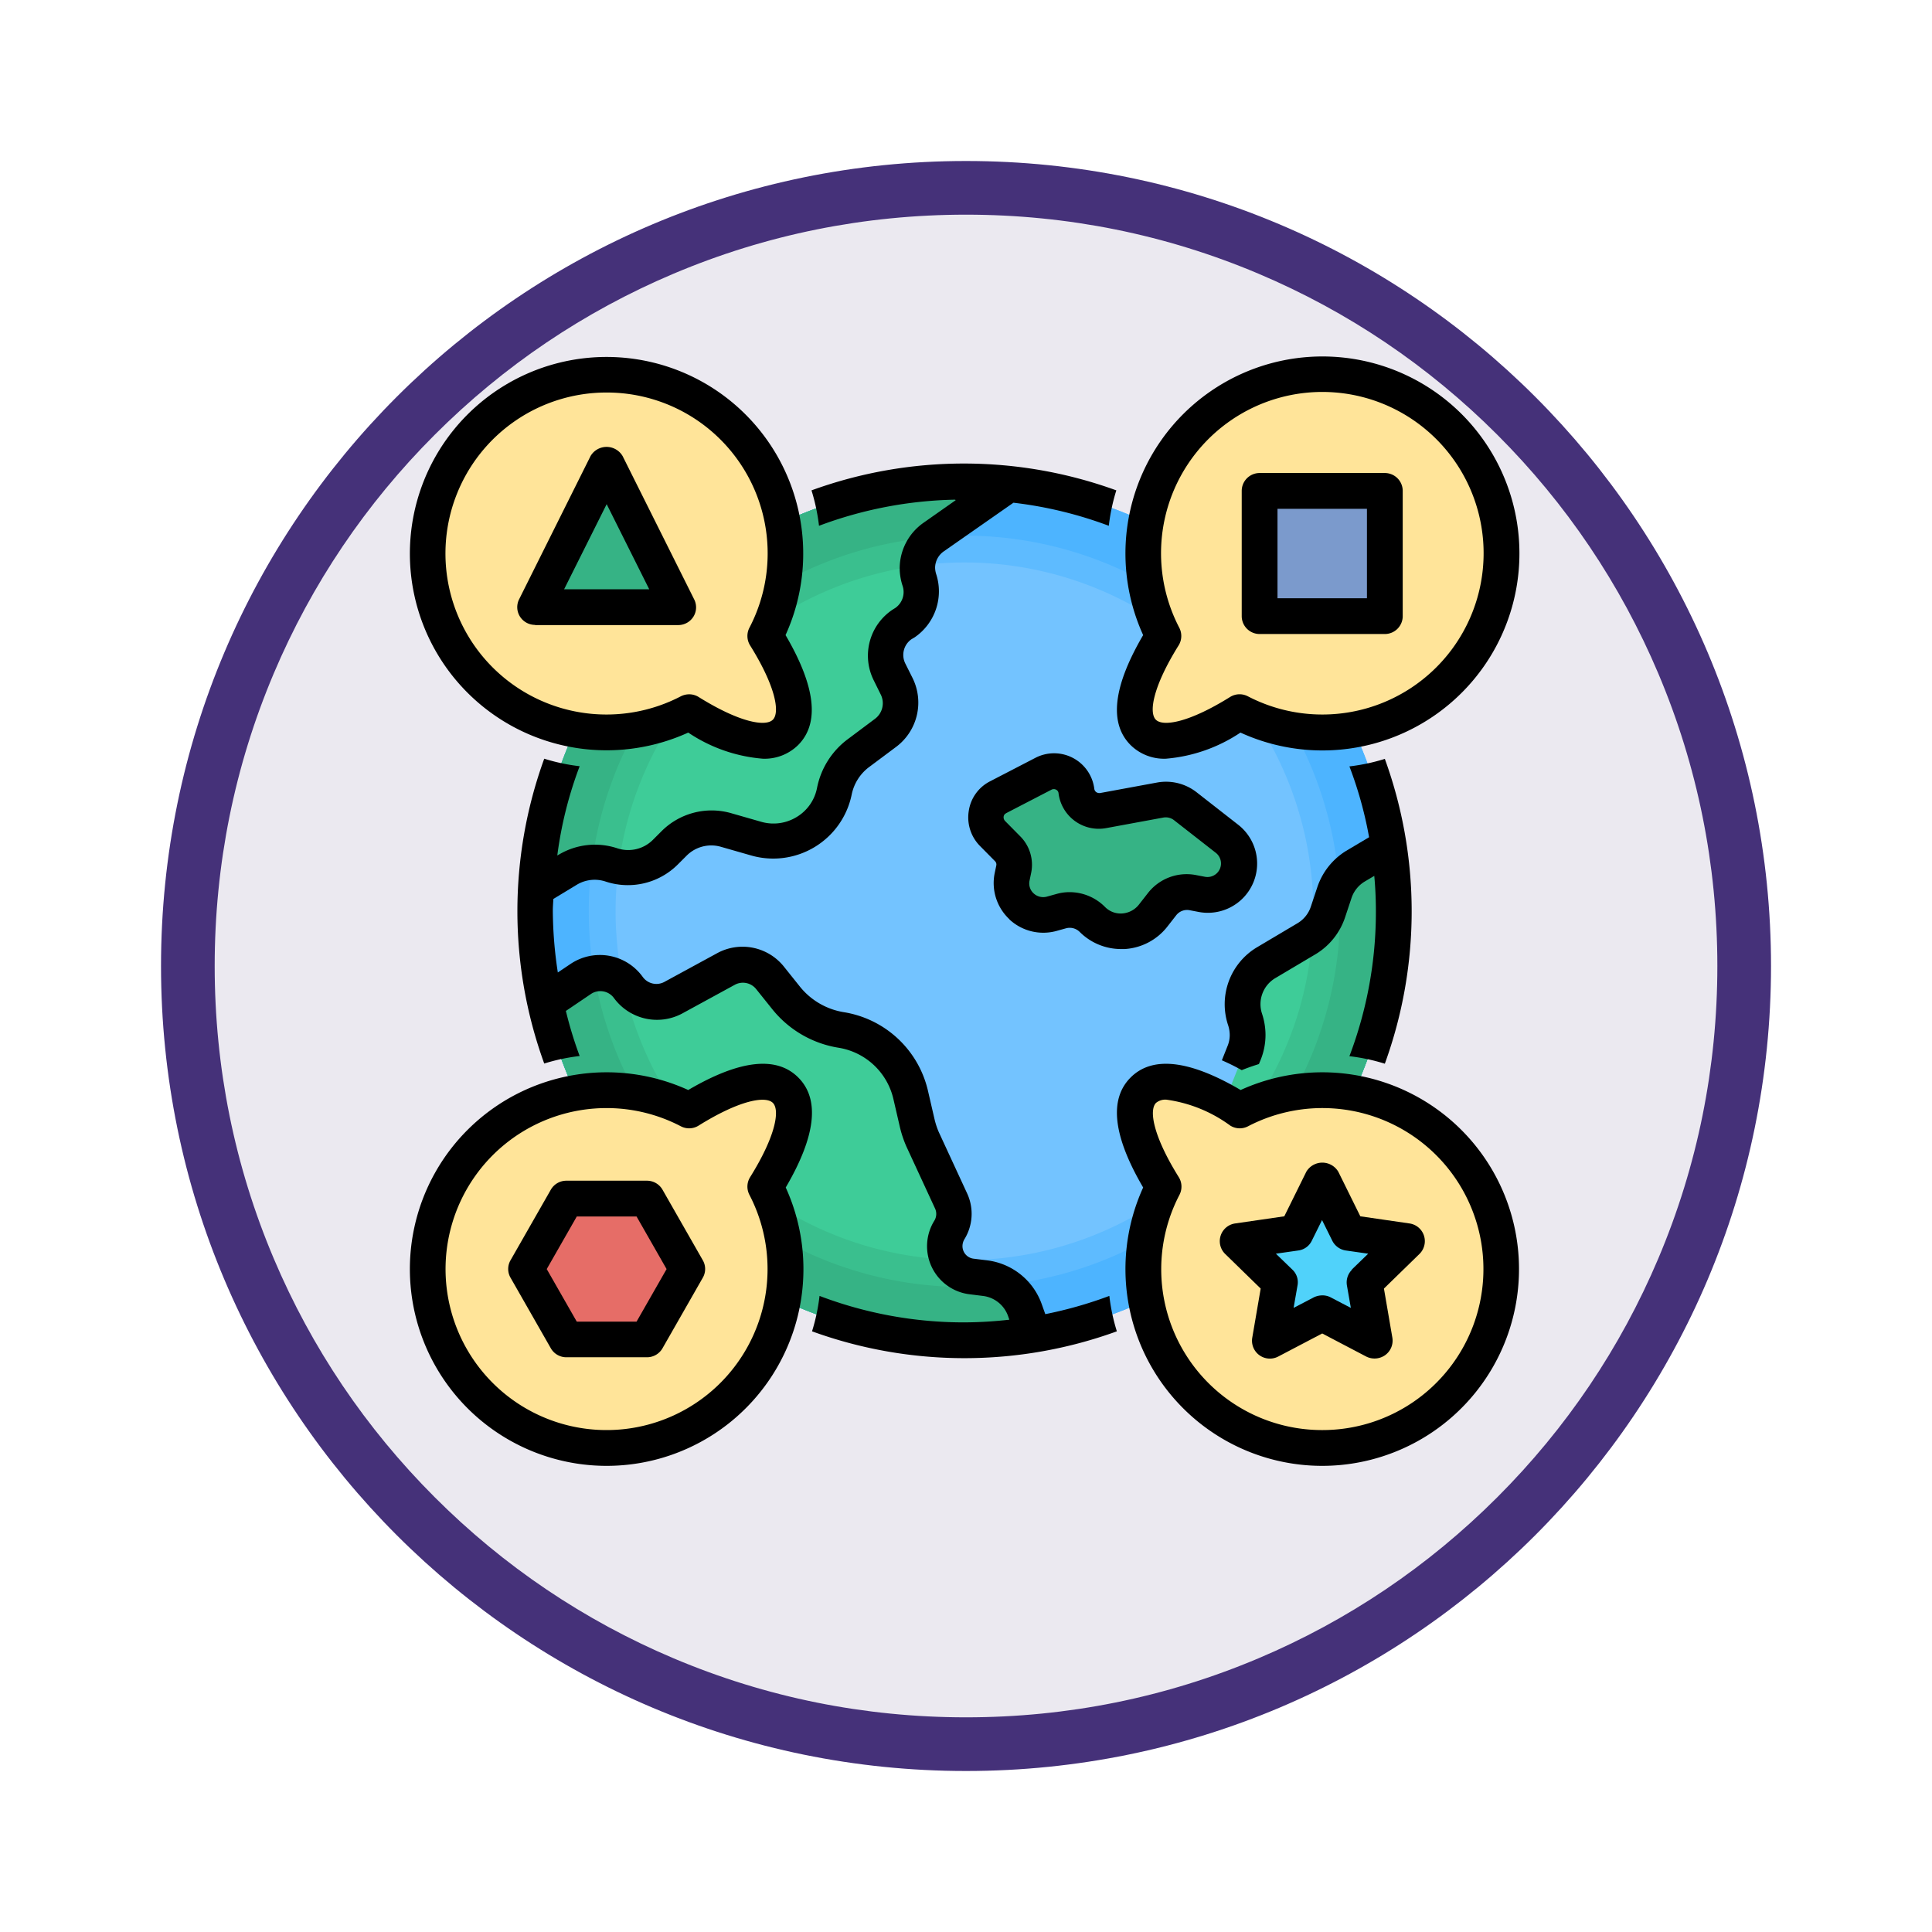 <svg xmlns="http://www.w3.org/2000/svg" xmlns:xlink="http://www.w3.org/1999/xlink" width="108" height="108" viewBox="0 0 108 108">
  <defs>
    <filter id="Path_904820" x="0" y="0" width="108" height="108" filterUnits="userSpaceOnUse">
      <feOffset dy="3" input="SourceAlpha"/>
      <feGaussianBlur stdDeviation="3" result="blur"/>
      <feFlood flood-opacity="0.161"/>
      <feComposite operator="in" in2="blur"/>
      <feComposite in="SourceGraphic"/>
    </filter>
  </defs>
  <g id="Group_1226372" data-name="Group 1226372" transform="translate(-200.087 -790.058)">
    <g id="Group_1225223" data-name="Group 1225223">
      <g id="Group_1224453" data-name="Group 1224453" transform="translate(0 -63.942)">
        <g id="Group_1206312" data-name="Group 1206312" transform="translate(209.088 860)">
          <g id="Group_1203639" data-name="Group 1203639" transform="translate(0 0)">
            <g id="Group_1202437" data-name="Group 1202437" transform="translate(0 0)">
              <g id="Group_1177315" data-name="Group 1177315">
                <g id="Group_1173585" data-name="Group 1173585" transform="translate(0)">
                  <g id="Group_1173428" data-name="Group 1173428">
                    <g id="Group_1171958" data-name="Group 1171958">
                      <g id="Group_1167341" data-name="Group 1167341">
                        <g id="Group_1166792" data-name="Group 1166792">
                          <g transform="matrix(1, 0, 0, 1, -9, -6)" filter="url(#Path_904820)">
                            <g id="Path_904820-2" data-name="Path 904820" transform="translate(9 6)" fill="#ebe9f0">
                              <path d="M 45 88.5 C 39.127 88.5 33.43 87.35 28.068 85.082 C 22.889 82.891 18.236 79.755 14.241 75.759 C 10.245 71.764 7.109 67.111 4.918 61.932 C 2.65 56.57 1.5 50.873 1.5 45 C 1.5 39.127 2.65 33.43 4.918 28.068 C 7.109 22.889 10.245 18.236 14.241 14.241 C 18.236 10.245 22.889 7.109 28.068 4.918 C 33.43 2.65 39.127 1.5 45 1.5 C 50.873 1.5 56.57 2.65 61.932 4.918 C 67.111 7.109 71.764 10.245 75.759 14.241 C 79.755 18.236 82.891 22.889 85.082 28.068 C 87.35 33.43 88.5 39.127 88.5 45 C 88.5 50.873 87.35 56.57 85.082 61.932 C 82.891 67.111 79.755 71.764 75.759 75.759 C 71.764 79.755 67.111 82.891 61.932 85.082 C 56.57 87.35 50.873 88.5 45 88.5 Z" stroke="none"/>
                              <path d="M 45 3 C 39.329 3 33.829 4.11 28.653 6.299 C 23.652 8.415 19.16 11.443 15.302 15.302 C 11.443 19.16 8.415 23.652 6.299 28.653 C 4.11 33.829 3 39.329 3 45 C 3 50.671 4.11 56.171 6.299 61.347 C 8.415 66.348 11.443 70.84 15.302 74.698 C 19.16 78.557 23.652 81.585 28.653 83.701 C 33.829 85.89 39.329 87 45 87 C 50.671 87 56.171 85.89 61.347 83.701 C 66.348 81.585 70.84 78.557 74.698 74.698 C 78.557 70.84 81.585 66.348 83.701 61.347 C 85.89 56.171 87 50.671 87 45 C 87 39.329 85.89 33.829 83.701 28.653 C 81.585 23.652 78.557 19.16 74.698 15.302 C 70.84 11.443 66.348 8.415 61.347 6.299 C 56.171 4.11 50.671 3 45 3 M 45 0 C 69.853 0 90 20.147 90 45 C 90 69.853 69.853 90 45 90 C 20.147 90 -7.62939453125e-06 69.853 -7.62939453125e-06 45 C -7.62939453125e-06 20.147 20.147 0 45 0 Z" stroke="none" fill="#453179"/>
                            </g>
                          </g>
                        </g>
                      </g>
                    </g>
                  </g>
                </g>
              </g>
            </g>
          </g>
        </g>
      </g>
      <g id="multicultural" transform="translate(222 809)">
        <circle id="Ellipse_12671" data-name="Ellipse 12671" cx="24" cy="24" r="24" transform="translate(8 8)" fill="#73c3ff"/>
        <path id="Path_1211531" data-name="Path 1211531" d="M32,8A24,24,0,1,0,56,32,24.006,24.006,0,0,0,32,8Zm0,43.5A19.5,19.5,0,1,1,51.5,32,19.5,19.5,0,0,1,32,51.5Z" fill="#5ebbff"/>
        <path id="Path_1211532" data-name="Path 1211532" d="M32,8A24,24,0,1,0,56,32,24.006,24.006,0,0,0,32,8Zm0,45A21,21,0,1,1,53,32,21,21,0,0,1,32,53Z" fill="#4db4ff"/>
        <path id="Path_1211533" data-name="Path 1211533" d="M53.74,42.16A23.843,23.843,0,0,0,56,32a22.9,22.9,0,0,0-.28-3.63l-1.86,1.11a2.763,2.763,0,0,0-1.18,1.47l-.36,1.1a2.763,2.763,0,0,1-1.18,1.47l-2.28,1.36a2.712,2.712,0,0,0-1.17,3.18,2.752,2.752,0,0,1,.14.85,2.675,2.675,0,0,1-.2,1.01l-1.09,2.72c.29.15.58.32.85.49A9.945,9.945,0,0,1,52,42,9.084,9.084,0,0,1,53.74,42.16Z" fill="#3ecc98"/>
        <path id="Path_1211534" data-name="Path 1211534" d="M35.87,55.68A23.5,23.5,0,0,1,32,56,24.01,24.01,0,0,1,8.56,37.15l1.98-1.34a1.95,1.95,0,0,1,2.67.47,1.917,1.917,0,0,0,1.58.81,1.982,1.982,0,0,0,.93-.24l2.95-1.61a1.951,1.951,0,0,1,2.45.48l.92,1.15a5,5,0,0,0,3.08,1.78,4.692,4.692,0,0,1,2.49,1.22A4.766,4.766,0,0,1,29,42.28l.37,1.6a5.225,5.225,0,0,0,.29.87l1.6,3.46a1.725,1.725,0,0,1-.1,1.62,1.705,1.705,0,0,0,1.26,2.6l.71.09a2.719,2.719,0,0,1,2.25,1.79Z" fill="#3ecc98"/>
        <path id="Path_1211535" data-name="Path 1211535" d="M34.53,8.13A23.416,23.416,0,0,0,32,8,24.007,24.007,0,0,0,8.03,30.78l1.81-1.09a2.947,2.947,0,0,1,2.44-.26,2.906,2.906,0,0,0,.92.15,2.937,2.937,0,0,0,2.08-.86l.5-.5a2.949,2.949,0,0,1,2.88-.75l1.71.49a3.479,3.479,0,0,0,4.37-2.66,3.519,3.519,0,0,1,1.32-2.1l1.54-1.15a2.1,2.1,0,0,0,.62-2.61l-.39-.79a2.088,2.088,0,0,1,.71-2.68l.13-.08a2.106,2.106,0,0,0,.82-2.41,2.174,2.174,0,0,1-.11-.66,2.125,2.125,0,0,1,.9-1.72Z" fill="#3ecc98"/>
        <path id="Path_1211536" data-name="Path 1211536" d="M56,32a23.843,23.843,0,0,1-2.26,10.16A9.084,9.084,0,0,0,52,42a9.965,9.965,0,0,0-3.71.72,19.276,19.276,0,0,0,3.16-9.43,2.729,2.729,0,0,0,.87-1.24l.36-1.1a2.763,2.763,0,0,1,1.18-1.47l1.86-1.11A22.9,22.9,0,0,1,56,32Z" fill="#3abf8e"/>
        <path id="Path_1211537" data-name="Path 1211537" d="M35.87,55.68A23.5,23.5,0,0,1,32,56,24.01,24.01,0,0,1,8.56,37.15l1.98-1.34a1.967,1.967,0,0,1,2.37.14A19.476,19.476,0,0,0,31.08,51.47a1.643,1.643,0,0,0,1.34.96l.71.09a2.719,2.719,0,0,1,2.25,1.79Z" fill="#3abf8e"/>
        <path id="Path_1211538" data-name="Path 1211538" d="M34.53,8.13,30.28,11.1a2.114,2.114,0,0,0-.89,1.58A19.491,19.491,0,0,0,12.66,29.52a2.339,2.339,0,0,1-.38-.09,2.947,2.947,0,0,0-2.44.26L8.03,30.78A24.007,24.007,0,0,1,32,8,23.416,23.416,0,0,1,34.53,8.13Z" fill="#3abf8e"/>
        <g id="Group_1225222" data-name="Group 1225222">
          <path id="Path_1211539" data-name="Path 1211539" d="M56,32a23.843,23.843,0,0,1-2.26,10.16A9.084,9.084,0,0,0,52,42a8.429,8.429,0,0,0-1.6.14A20.994,20.994,0,0,0,53,32c0-.53-.02-1.06-.07-1.58a2.786,2.786,0,0,1,.93-.94l1.86-1.11A22.9,22.9,0,0,1,56,32Z" fill="#36b385"/>
          <path id="Path_1211540" data-name="Path 1211540" d="M35.87,55.68A23.5,23.5,0,0,1,32,56,24.01,24.01,0,0,1,8.56,37.15l1.98-1.34a1.785,1.785,0,0,1,.76-.3A20.988,20.988,0,0,0,32,53a20,20,0,0,0,2.2-.12,2.737,2.737,0,0,1,1.18,1.43Z" fill="#36b385"/>
          <path id="Path_1211541" data-name="Path 1211541" d="M34.53,8.13l-4.21,2.95h-.01A20.968,20.968,0,0,0,11.18,29.29a2.9,2.9,0,0,0-1.34.4L8.03,30.78A24.007,24.007,0,0,1,32,8a23.416,23.416,0,0,1,2.53.13Z" fill="#36b385"/>
          <path id="Path_1211542" data-name="Path 1211542" d="M46.67,27.95l-2.33-1.82a1.755,1.755,0,0,0-1.4-.34l-3.2.59a1.272,1.272,0,0,1-1.49-1.09,1.265,1.265,0,0,0-1.84-.97l-2.53,1.31a1.27,1.27,0,0,0-.32,2.02l.84.85a1.283,1.283,0,0,1,.35,1.15l-.09.43a1.78,1.78,0,0,0,2.21,2.07L37.4,32a1.759,1.759,0,0,1,1.73.46,2.269,2.269,0,0,0,3.4-.21l.5-.64a1.767,1.767,0,0,1,1.73-.64l.47.09a1.758,1.758,0,0,0,2.09-1.94,1.809,1.809,0,0,0-.66-1.17Z" fill="#36b385"/>
        </g>
        <path id="Path_1211543" data-name="Path 1211543" d="M16.61,20.87C18.49,22.04,20.88,23.12,22,22s.04-3.51-1.13-5.39a10.01,10.01,0,1,0-4.26,4.26Z" fill="#ffe499"/>
        <path id="Path_1211544" data-name="Path 1211544" d="M52,22a10.01,10.01,0,1,0-8.87-5.39C41.96,18.49,40.88,20.88,42,22s3.51.04,5.39-1.13A9.946,9.946,0,0,0,52,22Z" fill="#ffe499"/>
        <path id="Path_1211545" data-name="Path 1211545" d="M47.39,43.13C45.51,41.96,43.12,40.88,42,42s-.04,3.51,1.13,5.39a10.01,10.01,0,1,0,4.26-4.26Z" fill="#ffe499"/>
        <path id="Path_1211546" data-name="Path 1211546" d="M12,42a10.01,10.01,0,1,0,8.87,5.39C22.04,45.51,23.12,43.12,22,42s-3.51-.04-5.39,1.13A9.945,9.945,0,0,0,12,42Z" fill="#ffe499"/>
        <path id="Path_1211547" data-name="Path 1211547" d="M52,47l1.46,2.96,3.27.48-2.36,2.3L54.92,56,52,54.46,49.08,56l.55-3.26-2.36-2.3,3.27-.48Z" fill="#50d2fa"/>
        <path id="Path_1211548" data-name="Path 1211548" d="M48.5,8.5h7v7h-7Z" fill="#7b9acc"/>
        <path id="Path_1211549" data-name="Path 1211549" d="M16,15H8l4-8Z" fill="#36b385"/>
        <path id="Path_1211550" data-name="Path 1211550" d="M14.25,48.06H9.75L7.5,52l2.25,3.94h4.5L16.5,52Z" fill="#e66d67"/>
        <path id="Path_1211551" data-name="Path 1211551" d="M31.51,9.02,29.7,10.29a3.12,3.12,0,0,0-1.32,2.53,3.184,3.184,0,0,0,.16.98,1.086,1.086,0,0,1-.4,1.24l-.16.1a3.088,3.088,0,0,0-1.05,3.95l.39.79A1.088,1.088,0,0,1,27,21.24L25.45,22.4a4.481,4.481,0,0,0-1.69,2.7,2.436,2.436,0,0,1-1.14,1.63,2.481,2.481,0,0,1-1.97.27l-1.71-.49a3.96,3.96,0,0,0-3.86,1l-.5.5a1.95,1.95,0,0,1-1.98.47,3.953,3.953,0,0,0-3.27.35l-.09.05a21.985,21.985,0,0,1,1.25-4.99,10.888,10.888,0,0,1-1.98-.42,24.947,24.947,0,0,0,0,17.04,10.888,10.888,0,0,1,1.98-.42,22.188,22.188,0,0,1-.77-2.52l1.39-.94a.943.943,0,0,1,1.29.21,2.986,2.986,0,0,0,3.81.88l2.95-1.61a.947.947,0,0,1,1.19.23l.93,1.16a5.954,5.954,0,0,0,3.7,2.13,3.762,3.762,0,0,1,3.05,2.87l.37,1.6a6.324,6.324,0,0,0,.36,1.06l1.6,3.46a.721.721,0,0,1-.04.67,2.706,2.706,0,0,0,1.98,4.12l.72.09a1.707,1.707,0,0,1,1.42,1.13l.07.2a23.168,23.168,0,0,1-2.51.15,22.707,22.707,0,0,1-8.1-1.48,10.888,10.888,0,0,1-.42,1.98,24.947,24.947,0,0,0,17.04,0,10.888,10.888,0,0,1-.42-1.98,23.229,23.229,0,0,1-3.58,1.02l-.2-.56a3.721,3.721,0,0,0-3.07-2.45l-.73-.09a.708.708,0,0,1-.63-.71.758.758,0,0,1,.11-.38,2.708,2.708,0,0,0,.15-2.56l-1.59-3.44a4.388,4.388,0,0,1-.23-.7l-.37-1.6a5.766,5.766,0,0,0-4.7-4.39,3.959,3.959,0,0,1-2.45-1.42l-.92-1.15a2.962,2.962,0,0,0-3.71-.73l-2.94,1.6a.941.941,0,0,1-1.23-.28,2.949,2.949,0,0,0-4.04-.71l-.7.47a23.4,23.4,0,0,1-.28-3.46c0-.22.02-.43.03-.65l1.32-.8a1.937,1.937,0,0,1,1.61-.17,3.95,3.95,0,0,0,4.02-.95l.5-.5a1.944,1.944,0,0,1,1.9-.5l1.71.49a4.476,4.476,0,0,0,5.62-3.42,2.555,2.555,0,0,1,.94-1.5l1.54-1.15a3.094,3.094,0,0,0,.92-3.85l-.4-.8a1.073,1.073,0,0,1,.34-1.37l.17-.1a3.117,3.117,0,0,0,1.21-3.54,1.231,1.231,0,0,1-.06-.36,1.128,1.128,0,0,1,.47-.9l3.91-2.73a22.67,22.67,0,0,1,5.33,1.29,10.889,10.889,0,0,1,.42-1.98,24.947,24.947,0,0,0-17.04,0,10.888,10.888,0,0,1,.42,1.98,22.85,22.85,0,0,1,7.61-1.46Z"/>
        <path id="Path_1211552" data-name="Path 1211552" d="M55.5,40.52a24.947,24.947,0,0,0,0-17.04,10.888,10.888,0,0,1-1.98.42,21.962,21.962,0,0,1,1.1,3.96l-1.28.76a3.8,3.8,0,0,0-1.61,2.02l-.36,1.08a1.7,1.7,0,0,1-.74.94l-2.29,1.36a3.707,3.707,0,0,0-1.6,4.35,1.8,1.8,0,0,1,.09.54,1.628,1.628,0,0,1-.13.64l-.31.78a11.4,11.4,0,0,1,1.11.55c.32-.13.64-.24.96-.34l.1-.24a3.736,3.736,0,0,0,.27-1.39,3.811,3.811,0,0,0-.19-1.17,1.694,1.694,0,0,1,.73-2l2.29-1.36a3.8,3.8,0,0,0,1.61-2.02l.36-1.08a1.7,1.7,0,0,1,.74-.94l.54-.32Q55,30.995,55,32a22.707,22.707,0,0,1-1.48,8.1,10.889,10.889,0,0,1,1.98.42Z"/>
        <path id="Path_1211553" data-name="Path 1211553" d="M34.51,32.45a2.782,2.782,0,0,0,2.63.65l.54-.15a.79.79,0,0,1,.76.2,3.269,3.269,0,0,0,2.32.96h.2a3.275,3.275,0,0,0,2.38-1.25l.5-.64a.767.767,0,0,1,.75-.28l.47.09a2.759,2.759,0,0,0,2.42-.68,2.752,2.752,0,0,0-.18-4.19l-2.33-1.82a2.778,2.778,0,0,0-2.19-.54l-3.2.59a.328.328,0,0,1-.21-.05.268.268,0,0,1-.11-.18,2.266,2.266,0,0,0-3.29-1.74l-2.53,1.31a2.224,2.224,0,0,0-1.2,1.67,2.271,2.271,0,0,0,.63,1.95l.84.85a.26.26,0,0,1,.07.24l-.09.43a2.767,2.767,0,0,0,.83,2.58Zm-.17-5.94,2.53-1.31a.272.272,0,0,1,.25,0,.243.243,0,0,1,.14.2,2.266,2.266,0,0,0,2.66,1.95l3.2-.59a.753.753,0,0,1,.6.15l2.33,1.82a.757.757,0,0,1-.61,1.34l-.47-.09a2.742,2.742,0,0,0-2.72,1.01l-.5.64a1.3,1.3,0,0,1-.92.49,1.225,1.225,0,0,1-.98-.37,2.787,2.787,0,0,0-1.97-.82,2.622,2.622,0,0,0-.73.1l-.54.15a.784.784,0,0,1-.74-.18.751.751,0,0,1-.23-.72l.09-.43a2.255,2.255,0,0,0-.62-2.05l-.84-.85a.294.294,0,0,1-.08-.23.239.239,0,0,1,.14-.2Z"/>
        <path id="Path_1211554" data-name="Path 1211554" d="M56.88,49.45l-2.75-.4L52.9,46.56a1.04,1.04,0,0,0-1.79,0l-1.23,2.49-2.75.4a1,1,0,0,0-.56,1.7l1.99,1.94-.47,2.74a1,1,0,0,0,1.45,1.06L52,55.6l2.46,1.29a1.031,1.031,0,0,0,1.06-.08,1,1,0,0,0,.4-.98l-.47-2.74,1.99-1.94a1,1,0,0,0-.56-1.7Zm-3.21,2.58a1,1,0,0,0-.29.88l.22,1.26-1.13-.59a.984.984,0,0,0-.47-.11,1.116,1.116,0,0,0-.47.11l-1.13.59.22-1.26a.964.964,0,0,0-.29-.88l-.92-.89,1.26-.18a.977.977,0,0,0,.75-.55l.57-1.15.57,1.15a1.011,1.011,0,0,0,.75.55l1.26.18-.92.89Z"/>
        <path id="Path_1211555" data-name="Path 1211555" d="M48.5,16.5h7a1,1,0,0,0,1-1v-7a1,1,0,0,0-1-1h-7a1,1,0,0,0-1,1v7A1,1,0,0,0,48.5,16.5Zm1-7h5v5h-5Z"/>
        <path id="Path_1211556" data-name="Path 1211556" d="M8,16h8a1,1,0,0,0,.85-.47.986.986,0,0,0,.04-.97l-4-8.01a1.04,1.04,0,0,0-1.79,0l-3.99,8a.986.986,0,0,0,.04.97,1,1,0,0,0,.85.47Zm4-6.76L14.38,14H9.62Z"/>
        <path id="Path_1211557" data-name="Path 1211557" d="M8.88,56.43a1,1,0,0,0,.87.5h4.5a1,1,0,0,0,.87-.5l2.25-3.94a.975.975,0,0,0,0-.99l-2.25-3.94a1,1,0,0,0-.87-.5H9.75a1,1,0,0,0-.87.5L6.63,51.5a.975.975,0,0,0,0,.99Zm1.45-7.37h3.34L15.35,52l-1.68,2.94H10.33L8.65,52Z"/>
        <path id="Path_1211558" data-name="Path 1211558" d="M12,23a11.04,11.04,0,0,0,4.56-.99,8.721,8.721,0,0,0,4.17,1.46,2.668,2.668,0,0,0,1.97-.76c1.22-1.22.98-3.28-.7-6.15A10.994,10.994,0,1,0,12,23ZM12,3a8.991,8.991,0,0,1,7.98,13.15,1,1,0,0,0,.04.99c1.44,2.31,1.67,3.75,1.27,4.15s-1.84.17-4.15-1.27a.988.988,0,0,0-.53-.15,1.039,1.039,0,0,0-.46.11A9,9,0,1,1,12,3Z"/>
        <path id="Path_1211559" data-name="Path 1211559" d="M41.29,22.71a2.668,2.668,0,0,0,1.97.76,8.8,8.8,0,0,0,4.17-1.46,11.012,11.012,0,1,0-5.44-5.45c-1.68,2.87-1.92,4.93-.7,6.15Zm2.72-6.56a9.016,9.016,0,1,1,3.83,3.83,1,1,0,0,0-.99.04c-2.31,1.44-3.75,1.67-4.15,1.27s-.17-1.84,1.27-4.15a1,1,0,0,0,.04-.99Z"/>
        <path id="Path_1211560" data-name="Path 1211560" d="M52,41a11.04,11.04,0,0,0-4.56.99c-2.86-1.68-4.93-1.92-6.15-.7s-.98,3.28.7,6.15A11,11,0,1,0,52,41Zm0,20a8.991,8.991,0,0,1-7.98-13.15,1,1,0,0,0-.04-.99c-1.44-2.31-1.67-3.75-1.27-4.15a.818.818,0,0,1,.58-.18,7.834,7.834,0,0,1,3.57,1.45,1,1,0,0,0,.99.04A9,9,0,1,1,52,61Z"/>
        <path id="Path_1211561" data-name="Path 1211561" d="M12,63A11,11,0,0,0,22.01,47.44c1.68-2.87,1.92-4.93.7-6.15s-3.29-.98-6.15.7A11,11,0,1,0,12,63Zm0-20a8.967,8.967,0,0,1,4.15,1.02,1,1,0,0,0,.99-.04c2.31-1.44,3.75-1.67,4.15-1.27s.17,1.84-1.27,4.15a1,1,0,0,0-.04.99A9,9,0,1,1,12,43Z"/>
      </g>
    </g>
  </g>
</svg>
